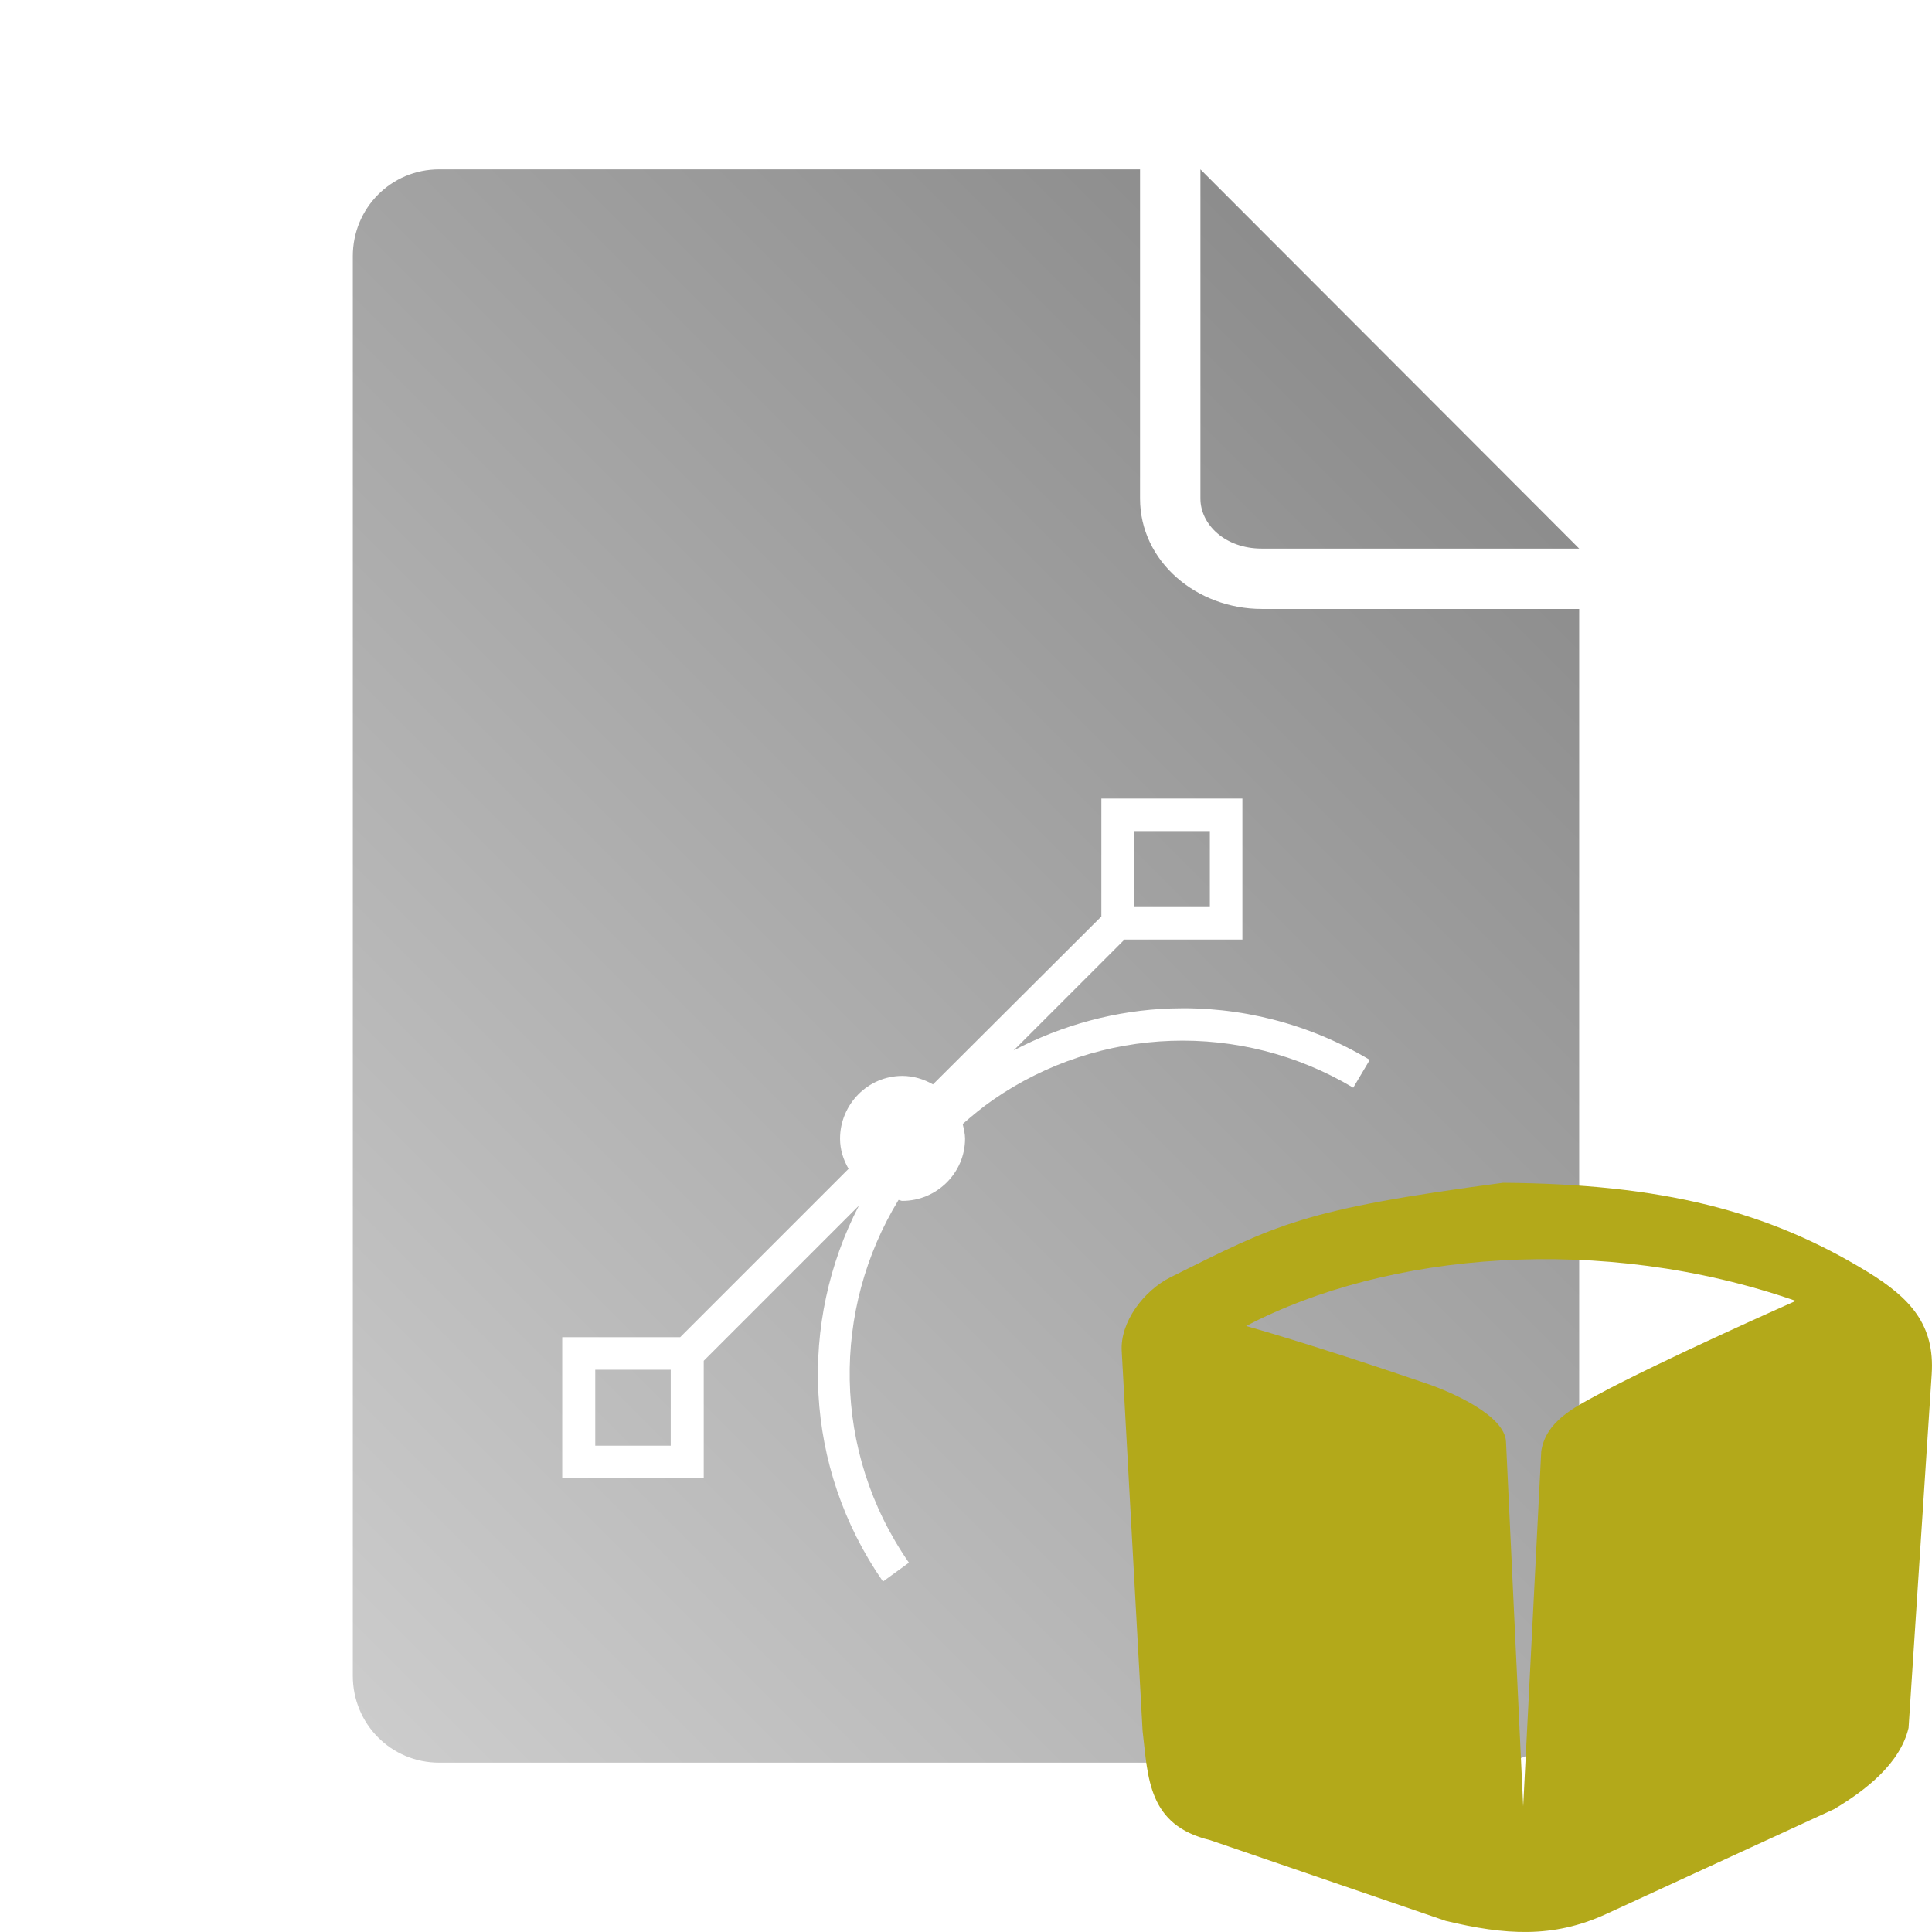 <?xml version="1.0" encoding="UTF-8" standalone="no"?>
<svg xmlns:dc="http://purl.org/dc/elements/1.1/"
     xmlns:cc="http://creativecommons.org/ns#"
     xmlns:rdf="http://www.w3.org/1999/02/22-rdf-syntax-ns#"
     xmlns:svg="http://www.w3.org/2000/svg"
     xmlns="http://www.w3.org/2000/svg"
     xmlns:xlink="http://www.w3.org/1999/xlink"
     width="128" height="128" version="1.1">
    <title>OpenOffice Drawing File Icon</title>
    <desc>This icon is a part of Clarity icon theme for gtk</desc>
    <defs>
        <linearGradient x1="0" y1="128" x2="128" y2="0" id="gradient" gradientUnits="userSpaceOnUse">
            <stop id="start" style="stop-color:#dbdbdb;stop-opacity:1" offset="0" />
            <stop id="stop" style="stop-color:#757575;stop-opacity:1" offset="1" />
        </linearGradient>
    </defs>
    <path d="M 29.094 11.219 C 25.91 11.219 23.375 13.785 23.375 16.969 L 23.375 111.031 C 23.375 114.215 25.91 116.781 29.094 116.781 L 98.906 116.781 C 102.09 116.781 104.625 114.215 104.625 111.031 L 104.625 40.344 L 83.594 40.344 C 79.288 40.344 75.531 37.203 75.531 33.031 L 75.531 11.219 L 29.094 11.219 z M 79.531 11.219 L 79.531 33.031 C 79.531 34.745 81.163 36.344 83.594 36.344 L 104.625 36.344 L 79.531 11.219 z M 72.969 52.906 L 74.031 52.906 L 81.219 52.906 L 82.312 52.906 L 82.312 53.969 L 82.312 61.156 L 82.312 62.25 L 81.219 62.25 L 74.5 62.25 L 67.156 69.594 C 70.405 67.885 73.978 66.936 77.562 66.812 C 82.115 66.656 86.678 67.789 90.75 70.219 L 89.656 72.062 C 82.227 67.63 72.889 67.944 65.781 72.875 C 65.073 73.366 64.413 73.914 63.781 74.469 C 63.852 74.771 63.938 75.113 63.938 75.438 C 63.938 77.713 62.057 79.562 59.781 79.562 C 59.692 79.562 59.62 79.505 59.531 79.5 C 55.128 86.715 55.082 96.127 60.219 103.531 L 58.5 104.781 C 53.215 97.164 52.916 87.583 56.906 79.875 L 46.625 90.156 L 46.625 96.875 L 46.625 97.938 L 45.531 97.938 L 38.344 97.938 L 37.25 97.938 L 37.25 96.875 L 37.25 89.688 L 37.25 88.594 L 38.344 88.594 L 45.062 88.594 L 56.219 77.438 C 55.876 76.837 55.656 76.179 55.656 75.438 C 55.656 73.162 57.506 71.281 59.781 71.281 C 60.522 71.281 61.212 71.501 61.812 71.844 L 72.969 60.719 L 72.969 53.969 L 72.969 52.906 z M 75.125 55.062 L 75.125 60.094 L 80.156 60.094 L 80.156 55.062 L 75.125 55.062 z M 39.438 90.75 L 39.438 95.781 L 44.438 95.781 L 44.438 90.75 L 39.438 90.75 z " style="fill:url(#gradient);fill-opacity:1;stroke:none" />
    <path d="m 99.579,78.362 c -13.29,1.766 -14.95,2.733 -22.02,6.255 -1.76,0.877 -3.369,2.961 -3.24,4.923 l 1.381,25.14 c 0.365,3.102 0.343,6.243 4.47,7.233 l 15.612,5.351 c 3.938,0.945 7.108,1.162 10.624,-0.452 l 15.119,-6.957 c 2.09,-1.251 4.356,-3.005 4.923,-5.375 l 1.532,-23.432 c 0.216,-3.285 -1.427,-5.057 -4.245,-6.781 -6.645,-4.065 -13.639,-5.823 -24.157,-5.905 z m 19.398,7.825 c 0,0 -8.987,3.977 -13.173,6.243 -1.533,0.83 -3.391,1.755 -3.692,3.717 l -1.197,23.527 -1.138,-24.154 c -0.082,-1.743 -3.573,-3.277 -5.224,-3.843 -7.741,-2.65 -11.995,-3.824 -11.995,-3.824 9.327,-4.899 23.565,-6.138 36.419,-1.665 z" style="fill:#b3a91a;fill-opacity:1;stroke:none"  />
</svg>